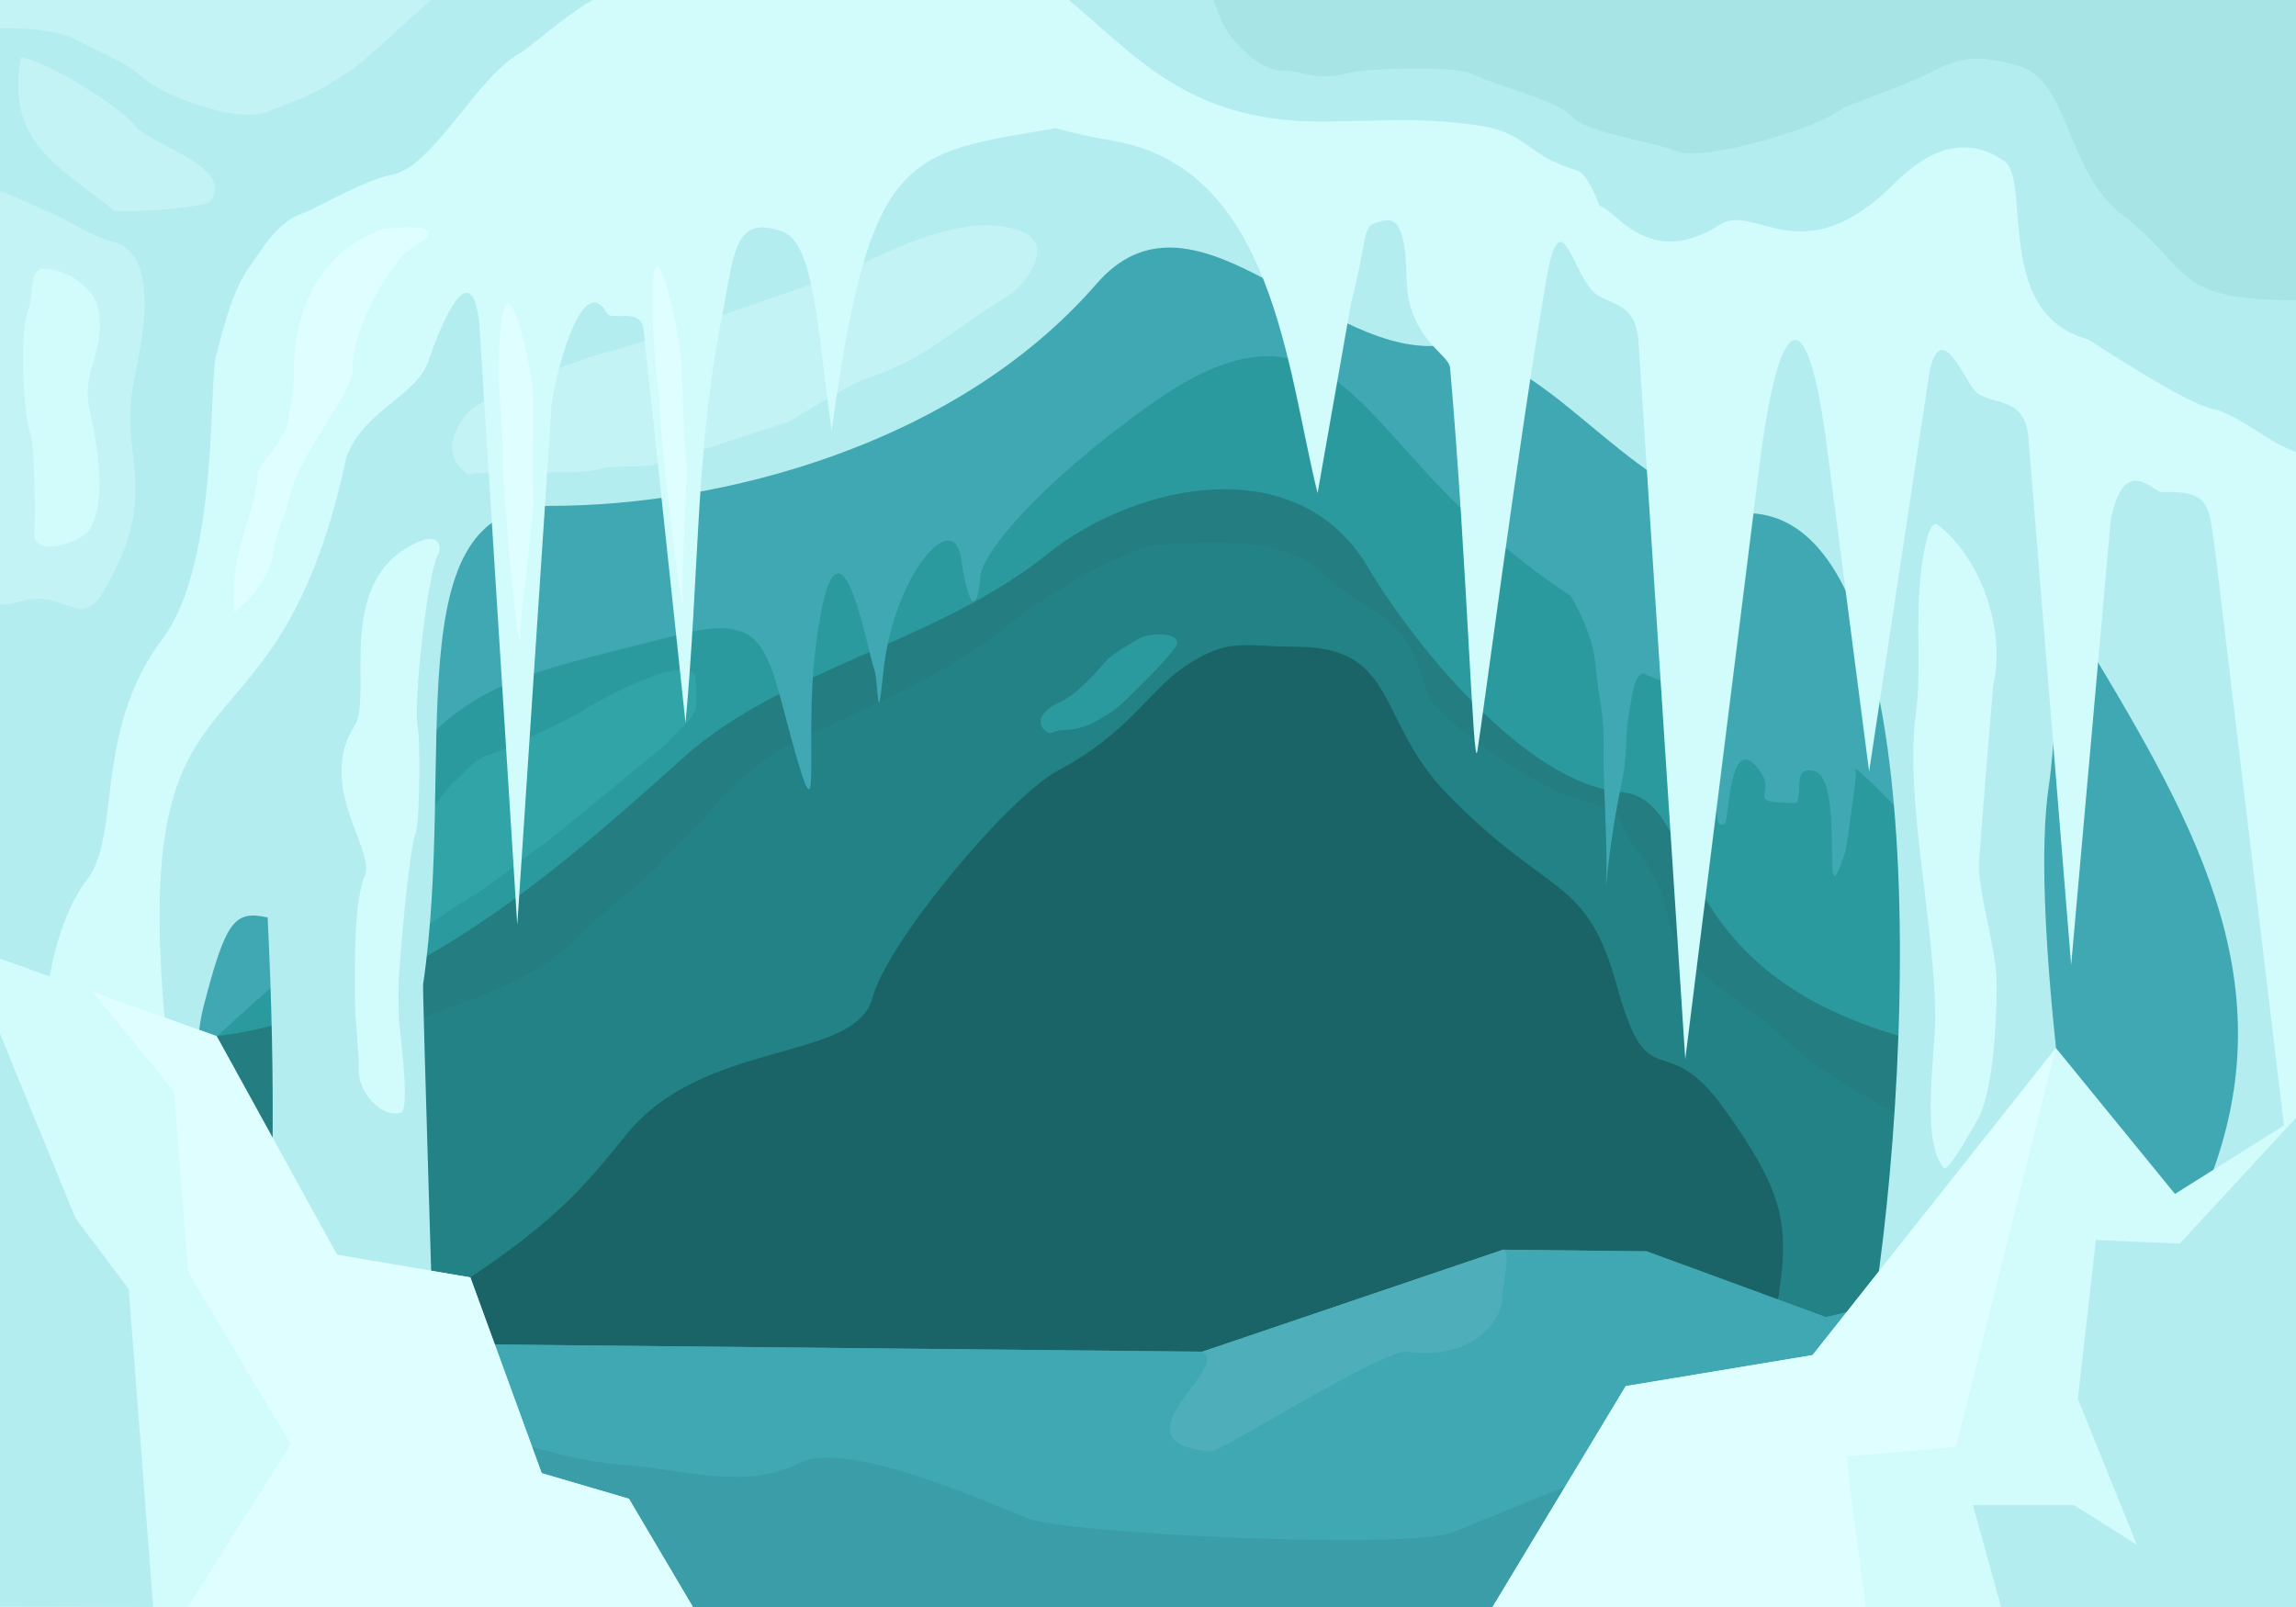 <?xml version="1.0" encoding="UTF-8" standalone="no"?>
<!-- Generator: Adobe Illustrator 21.0.0, SVG Export Plug-In . SVG Version: 6.00 Build 0)  -->

<svg
   version="1.1"
   id="Layer_1"
   x="0px"
   y="0px"
   width="1400px"
   height="980px"
   viewBox="0 0 1400 980"
   style="enable-background:new 0 0 1400 980;"
   xml:space="preserve"
   sodipodi:docname="cavern 2.svg"
   inkscape:version="1.1.2 (b8e25be833, 2022-02-05)"
   xmlns:inkscape="http://www.inkscape.org/namespaces/inkscape"
   xmlns:sodipodi="http://sodipodi.sourceforge.net/DTD/sodipodi-0.dtd"
   xmlns="http://www.w3.org/2000/svg"
   xmlns:svg="http://www.w3.org/2000/svg"><defs
   id="defs349">
	
	
	
	
	
	
	
	
	
	
	
	
	
	
	
	
	
	
	
	
	
	
	
	
	
	
	
	
	
	
	
	
</defs><sodipodi:namedview
   id="namedview347"
   pagecolor="#505050"
   bordercolor="#eeeeee"
   borderopacity="1"
   inkscape:pageshadow="0"
   inkscape:pageopacity="0"
   inkscape:pagecheckerboard="0"
   showgrid="false"
   inkscape:zoom="0.65918367"
   inkscape:cx="628.80805"
   inkscape:cy="468.0031"
   inkscape:window-width="2304"
   inkscape:window-height="1202"
   inkscape:window-x="2293"
   inkscape:window-y="-11"
   inkscape:window-maximized="1"
   inkscape:current-layer="Layer_1" />
<style
   type="text/css"
   id="style2">
	.st0{fill-rule:evenodd;clip-rule:evenodd;fill:#1A6366;}
	.st1{fill-rule:evenodd;clip-rule:evenodd;fill:#228285;}
	.st2{fill-rule:evenodd;clip-rule:evenodd;fill:#247D80;}
	.st3{fill-rule:evenodd;clip-rule:evenodd;fill:#2A9A9E;}
	.st4{fill-rule:evenodd;clip-rule:evenodd;fill:#31A4A8;}
	.st5{fill-rule:evenodd;clip-rule:evenodd;fill:#40A8B3;}
	.st6{fill-rule:evenodd;clip-rule:evenodd;fill:#3B9DA8;}
	.st7{fill-rule:evenodd;clip-rule:evenodd;fill:#4EAFBA;}
	.st8{fill-rule:evenodd;clip-rule:evenodd;fill:#B3EDEF;}
	.st9{fill-rule:evenodd;clip-rule:evenodd;fill:#C4F3F5;}
	.st10{fill-rule:evenodd;clip-rule:evenodd;fill:#D2FBFC;}
	.st11{fill-rule:evenodd;clip-rule:evenodd;fill:#A6E4E6;}
	.st12{fill-rule:evenodd;clip-rule:evenodd;fill:#DEFEFF;}
	.st13{fill-rule:evenodd;clip-rule:evenodd;fill:#FFFFFF;}
</style>
<rect
   y="0"
   class="st0"
   width="1400"
   height="980"
   id="rect4"
   x="0" /><path
   class="st1"
   d="m 0,980 h 156 c 6.3,-38 10.7,-71.7 10.5,-74.9 -2.1,-52.9 2.7,-68.5 38,-105.7 27.2,-28.7 51.9,-0.1 82.3,-20.4 52.4,-35.1 69.7,-55.5 94.8,-86.7 47.4,-59.2 140.3,-44.2 150.5,-84 8.5,-33 82.4,-122.2 113.7,-138.8 42.2,-22.4 54.9,-48.3 76,-62.6 27.3,-18.6 35.8,-12.5 68.4,-12.5 62.9,0 48.5,45.3 92.8,90.4 63.1,64.4 84.3,48.5 103.2,117.4 19,69.2 28.6,23.1 65,73.8 43.9,61.2 40,76.9 28.1,145.3 -19.3,110.6 95.3,154.7 94.8,158.7 H 1400 V 0 H 0 Z"
   id="path6" /><path
   class="st2"
   d="m 0,874.8 c 50.7,6.9 109.1,0.3 152.1,1.8 3.5,0.1 9.1,-2.1 14.5,-5.6 1,-12.7 3.4,-22.8 8.2,-32.7 v 0 c -8.7,-16.6 -22.4,-83.5 -11.6,-104.7 9.9,-19.4 14.8,-20.5 28.7,-34.4 17.1,-17.1 18.1,-42.3 33.9,-59.8 23.5,-26.1 91.3,-27.1 133.3,-74.3 6.6,-7.4 37.8,-31.4 42.9,-37.9 8.2,-10.4 21.5,-21 31.4,-33.2 13.1,-16.1 35.9,-35.3 54.6,-43.7 34.4,-15.4 98.8,-44.5 126,-68.5 16.4,-14.5 72,-48.5 93.7,-49.7 29.2,-1.5 75.1,-5.2 97.7,16.6 29.7,28.8 51.3,21.5 64.1,71.9 4.5,17.6 68.8,60.1 88,65 7.2,1.9 28.3,8.5 30.5,14.8 5.6,16.3 23.8,29.8 28.6,56.5 6.7,37.6 48.1,52.6 76.2,80.7 36.8,36.8 169.2,92.5 307,141.2 V 0 H 0 Z"
   id="path8" /><path
   class="st3"
   d="m 0,653.3 c 48,-21.6 125.8,-13.6 173,-30.2 101.6,-35.9 166.3,-91.5 243.5,-160.9 60.9,-54.8 154.6,-70 222.7,-124.7 52.4,-42.1 151.7,-64.7 195,8.6 26.9,45.4 95.8,131.9 154.2,136.9 53.5,4.7 18.5,119.2 200.3,156.3 40.7,8.3 130.8,65.1 190.4,62.8 7.8,-0.3 14.7,0.1 21,1 V 0 H 0 Z"
   id="path10" /><path
   class="st4"
   d="m 356,432.9 c -7.8,5.5 -49.8,25.1 -58.6,27.7 -9.3,2.8 -13.3,10.3 -19.5,15.2 -8.4,6.7 -19.3,27.4 -24.8,36.7 -23.3,38.9 0.7,19.8 -45.5,44.4 -0.9,0.5 -1.2,1.2 -1.8,2.3 -13,21.9 18.5,27.7 33.9,18.7 17.7,-10.4 32.3,-21.8 50.6,-32.9 16.4,-9.9 30.5,-23.7 42.3,-30.8 0.3,-0.2 73.7,-60.4 74.4,-61.1 16.9,-18.8 19.2,-14.4 17.1,-39.1 -1.7,-18.8 -62.4,14.9 -68.1,18.9 z"
   id="path12" /><path
   class="st5"
   d="M 0,702.9 C 37.2,685 68.9,669.2 80.4,663.5 131.8,638 128.5,633.7 166.8,601 c 21.2,-18.1 35,-57.7 47.1,-81 54.9,-105.3 92.1,-104.9 198.4,-132.6 54.5,-14.2 54.9,6.9 69.8,61.4 20.4,74.7 8,5.2 15.1,-52.9 13.1,-106.4 32.2,3.3 35.7,11.7 2.9,7.1 1.8,41.4 5.7,2.4 5.8,-58.3 43.4,-103 47.7,-68 2.1,17 8.6,41.2 11.7,8.5 1.2,-12.2 31.7,-52.4 102.6,-103.2 105.1,-75.3 126.1,6.6 201.5,73.1 20.7,18.3 38.9,32 55.9,43.3 7,12.4 13.9,27.4 15.2,44.4 1.3,17 5,26.2 4.6,47.1 -0.5,24 2.9,63.3 1.4,85.8 3,-28.2 5,-40.9 10.4,-67.7 2.5,-12.4 1.4,-28.4 4.7,-44.5 0.9,-4.4 3,-21.4 9.5,-17.5 9,5.4 16.3,0.9 15.4,22.9 -0.1,2.4 1.6,50.4 7,32.9 2.4,-7.5 4.1,-26.4 15,-11.2 10.5,14.7 0.4,53.7 10.6,46.2 2.6,-1.9 2.7,-60.4 22.3,-30.4 8.6,13.2 -11.4,18 21.6,18 3.4,-9.9 -2.2,-22.1 10.2,-19.6 20.3,4.1 2.9,100.2 19.3,49.2 0.7,-2.2 6.4,-42.6 6.4,-46 0,-1.5 -0.1,-3.1 -0.3,-4.9 108.8,94 83.6,214.3 238.3,283.4 7.1,3.2 18.9,10.6 30.1,17.4 V 0 H 0 Z"
   id="path14" /><polygon
   class="st6"
   points="916.6,762.1 733.2,824.3 221.2,819.1 0,768.3 0,980 1400,980 1400,771.2 1254.3,769.9 1113.4,803.2 1004,763.1 "
   id="polygon16" /><path
   class="st5"
   d="m 1113.4,803.2 -109.4,-40.1 -87.4,-1 -183.4,62.2 -512,-5.2 -18.5,-4.2 c 3.9,3.1 7.6,6.4 11.2,9.9 35.5,35.7 118.5,65.4 167.2,68.6 34.4,2.3 73,15.8 106.3,-1.2 27.7,-14.2 109.6,21.6 139.1,33.7 22.8,9.4 231.9,19.4 259,8.6 123.9,-49.6 156.3,-69.2 283.3,-69.2 28.5,0 68.8,-41.1 53.8,-88.1 z"
   id="path18" /><path
   class="st7"
   d="m 916.6,762.1 -183.4,62.2 c 18,9.4 -56.3,55.1 4.8,60.9 5.9,0.6 105.7,-62.9 120.1,-60.9 42,5.8 58.3,-21.4 57.8,-32.6 -0.2,-4.4 5.7,-29.5 0.7,-29.6 z"
   id="path20" /><path
   class="st8"
   d="m 0,211.5 v 338.2 295.6 h 122.5 c -3.6,-55.6 -9.7,-187.9 1.7,-231.8 13.5,-52.1 18.7,-58.5 39,-54 5.1,103.6 3.7,183.9 -2.7,285.9 H 265 c 0.1,-0.7 -7.5,-242.2 -7,-245.1 20.3,-138.2 -18.6,-291.8 77.3,-291.8 103.1,0 247.4,-36.5 333.3,-135.4 58.1,-67.1 134.4,40 205.3,37.9 71.4,-2.2 118,96.5 195.3,102.1 123.8,9 91,423.5 64.6,528.8 -0.3,1.2 -0.5,2.3 -0.7,3.4 H 1400 V 576.5 164 0 H 0 Z m 1249.3,267.6 c 3.9,-26 4.2,-63.3 9.2,-99.5 8.7,7.9 15.5,15.5 19.7,22.5 68.8,114.6 121.5,214.8 57.6,343.7 -13.9,28 -38.5,62.4 -61.7,97 3.1,-13.8 3.7,-29.3 1.2,-44.7 -11.6,-71.2 -37.3,-244.5 -26,-319 z"
   id="path22" /><path
   class="st9"
   d="m 614.7,138.6 c -30.6,-6.2 -69,12.5 -95.8,25.6 -10.5,5.1 -137.4,48.5 -149.6,50.8 -11.5,2.2 -75.6,26.4 -84.2,36.8 -9.8,11.9 -15.4,26.8 0.6,37.6 12.2,-3.5 66.2,1.2 81.3,-3.7 7.9,-2.6 24.5,1.1 41.4,-4.7 7.4,-2.5 67.3,-22.4 70.1,-22.9 3.7,-0.6 36.1,-22.6 50.8,-27.6 32.8,-11.3 45.1,-23.7 72.1,-41.7 10,-6.7 17.5,-9.5 24.5,-19.5 10.5,-15.1 9.6,-26.5 -11.2,-30.7 z"
   id="path24" /><path
   class="st3"
   d="m 693.2,390.2 c -1,0.9 -14.7,8 -18.8,12.9 -6.8,8 -18.3,20.6 -27.6,24.8 -21.6,9.7 -8.4,20.4 -6.1,19.2 8.4,-4.2 14.1,1.5 31.7,-9.6 6.5,-4.1 7.5,-4.4 13.4,-10 4.7,-4.5 32,-30.9 32,-35.3 0.1,-7.9 -20.6,-5.7 -24.6,-2 z"
   id="path26" /><path
   class="st10"
   d="M 944.9,0 H 747.3 518.7 465.9 259.4 164.7 0 V 653.3 980 H 228.9 C 205.8,938.9 182.2,880.8 162.5,849.7 132.1,801.8 112.9,723.9 107.3,682.1 65.6,370.2 164.9,495.9 211.3,278.5 c 11.5,-29.3 42.5,-36.5 50.1,-58.7 9,-26.6 25.9,-63.7 30.8,-23.5 l 23.2,367.8 20.9,-316.2 c 0.9,-13.6 18,-85.2 33.8,-56.9 2.9,5.1 20.8,-3.9 22.3,9.9 L 418,440.8 c 8.4,-90.8 6.2,-166.4 21.7,-245 8.2,-41.9 7.6,-65.5 37.7,-54.4 18.8,7 20.8,56.7 29.7,121.3 C 530.6,91 552.6,93.8 643.7,78.2 c 10.6,2.9 22.1,5.5 34.7,7.6 98.3,16.7 106.2,139.6 125,214.9 L 824,183.8 c 9.3,-34.4 6.7,-45.4 14,-47.6 8.6,-2.7 19,-8.4 19.6,32.7 0.6,37.9 25.8,46.5 26.6,55.4 10.3,117.7 14.1,248.8 16.6,233.8 2.8,-16.1 25,-187.8 42,-287.2 8.4,-49 15.3,-7.8 28,6.3 8.6,9.5 26.6,5 28.3,31.4 l 28.5,437.3 45.2,-361.7 c 11.2,-90 28.5,-110.1 41.3,-10.8 l 25.6,197.1 36.9,-244.1 c 6.8,-31.5 20.2,3.4 27.3,11.5 9.2,10.4 29.7,2.2 32.8,27.6 l 26.2,323 24.2,-272.1 c 8.6,-40.2 25.6,-16.1 31.2,-16.3 30.8,-1 28.1,9.1 32.2,34.2 L 1400,747.7 V 0 h -173.5 z"
   id="path28" /><path
   class="st8"
   d="M 944.9,0 H 747.3 651.7 c 40,33 72.2,74.1 152.8,74.1 36,0 56.8,-2.7 92.2,1.7 36.6,4.5 30.6,17.8 65.6,28.4 4.8,1.4 11.9,17.1 12.8,21.2 10.1,2.1 30.1,39.5 73.6,11.6 21.6,-13.8 50.1,31.2 106.3,-25 18.7,-18.7 41.4,-31 66.8,-14.1 17.5,11.7 -6.9,93.5 51.4,109 0.3,0.1 58.7,38.8 75.1,42.2 16.6,3.4 33,19.8 51.7,26.6 V 0 h -173.5 z"
   id="path30" /><path
   class="st11"
   d="m 944.9,0 h -197.6 -7.6 c 1.3,2.7 2.4,5.6 3.4,8.7 4.3,13.6 24.5,35 39.3,34.4 10.1,-0.4 21.2,6.4 37.9,1.8 11.4,-3.2 67.3,-5.5 78.2,0.6 8.2,4.6 52.9,16.6 59.4,25 8.3,10.6 48.8,15.3 64.3,21.7 15.7,6.5 85.8,-13.3 101.6,-26.4 0.2,-0.1 43.3,-16.4 51.6,-20.8 21,-11.2 30.1,-11.3 53.7,-5.5 33.3,8.1 29.5,63.9 64.8,91.3 43.3,33.6 29.6,52.3 106.1,52.3 V 0 h -173.5 z"
   id="path32" /><path
   class="st8"
   d="M 164.6,0 H 0 V 653.3 734 c 7.3,0.9 14.9,0.4 22.9,-1.7 20.3,-5.4 48.7,-64.5 27,-64.5 -7.8,0 -10.4,-3.2 -12.5,-6.3 -19.6,-29 -5.8,-97.6 15.6,-125 21.2,-27.1 3.5,-90.3 46.3,-147.3 35.3,-46.9 27.6,-165.9 32.9,-173.4 0.2,-0.2 7.5,-35.6 18.9,-51.6 8.4,-11.7 17.7,-28.7 33.1,-34 7.6,-2.6 39.1,-21 54.6,-23.6 25.1,-4.3 52,-59.9 78.4,-74.3 C 322,29.8 346.7,7.9 361.4,0 h -102 z"
   id="path34" /><path
   class="st9"
   d="M 164.6,0 H 0 v 17.1 c 18.1,-0.4 37.5,2.4 45.9,6.9 12.2,6.5 29.2,12.9 40.6,22.9 13.8,12.1 58.4,28.5 76.4,21.3 23.2,-9.3 26.3,-9.3 48.1,-23.3 12.9,-8.3 33.7,-29.3 51.7,-44.8 h -3.3 -94.8 z"
   id="path36" /><path
   class="st9"
   d="M 69.4,147.6 C 53,143.2 37.3,131.4 27.9,128.5 25.2,127.6 9.1,119.5 0,116.6 v 251.6 c 10.6,2.1 18.2,-8.4 40.4,0.8 16.6,6.8 20.4,-4 27.5,-17.2 13.8,-25.5 16.9,-45 13.1,-75.2 -4.5,-37 2,-42.6 6.1,-75.8 2.2,-17.1 3.2,-47.6 -17.7,-53.2 z"
   id="path38" /><path
   class="st12"
   d="m 232.3,140.1 c -37,13.7 -53.1,48.3 -53.1,85.7 0,15.2 -1.9,20 -4,32.7 -1.4,8.4 -17.8,25.9 -18,29.8 -1,23.6 -14.8,43.2 -14.8,75.8 0,14.5 1.3,7.9 3.3,6.5 8.9,-5.8 20.1,-22.6 21,-33.1 0.9,-11.6 7.8,-23.8 9.3,-32 5.4,-28.4 39.7,-66.3 39.1,-80.5 -1,-22.8 23.4,-69.3 41.4,-77.3 18.9,-13 -21.2,-8.7 -24.2,-7.6 z"
   id="path40" /><polygon
   class="st10"
   points="991.3,845.3 910.1,980 1400,980 1400,681.7 1326.2,728.1 1253.6,639.1 1105.2,826.4 "
   id="polygon42" /><polygon
   class="st8"
   points="1303,942.1 1264.7,917.9 1203,917.9 1220.2,980 1400,980 1400,681.7 1329.1,758.4 1278,756.2 1267,853.1 "
   id="polygon44" /><polygon
   class="st12"
   points="1137.6,980 1125.7,888.2 1192.7,882.4 1253.6,639.1 1105.2,826.4 991.3,845.3 910.1,980 "
   id="polygon46" /><polygon
   class="st10"
   points="205.5,765.2 132.1,631.9 0,584.6 0,980 422.5,980 383.5,914 330.3,898.4 286.8,779 "
   id="polygon326" /><polygon
   class="st12"
   points="205.5,765.2 132.1,631.9 56.4,604.8 106.1,665.6 114.7,775.7 177.3,880.8 114.5,980 114.5,980 422.5,980 383.5,914 330.3,898.4 286.8,779 "
   id="polygon328" /><polygon
   class="st8"
   points="0,979.8 93.4,980 78.5,786.2 46,742.9 0,630.4 "
   id="polygon330" /><path
   class="st10"
   d="M 59.9,188.3 C 57,174 39,163.6 26,164 c -8.5,0.3 -5.4,17.5 -9.2,26.6 -4.8,11.7 -2.6,63.2 1.6,73.4 2.7,6.4 3.3,51.4 2.5,60.2 -1.5,17.2 29.2,6.3 33.8,-1.4 11.3,-19.1 3.9,-54.1 -0.3,-74.4 -4.6,-22.8 10.5,-35.6 5.5,-60.1 z"
   id="path332" /><path
   class="st9"
   d="M 82.8,77.2 C 72.4,64 26.7,36.2 12.7,35.1 c -9.1,50.7 21.5,65.4 56.6,93 2.9,2.3 56.2,-1.2 59.2,-5.5 C 143.3,101.6 91.3,88 82.8,77.2 Z"
   id="path334" /><path
   class="st12"
   d="m 322.4,221.5 c -12.7,-59.7 -18.3,-37.3 -18.3,6.9 0,12.7 2.7,36.6 2.3,46.1 -0.5,13.1 8,117.2 10.9,117.2 0,-27.3 8.7,-71.4 7.8,-92.2 -1.3,-31.5 2.3,-54.5 -2.7,-78 z"
   id="path336" /><path
   class="st12"
   d="m 418.1,276.4 c -2.5,-31.5 -0.9,-54.5 -5.9,-78 -12.7,-59.7 -15.9,-37.3 -13.8,6.9 0.6,12.7 3.8,36.6 4,46.1 0.2,13.1 11.8,117.2 14,117.2 -1.2,-27.2 3.4,-71.4 1.7,-92.2 z"
   id="path338" /><path
   class="st10"
   d="m 250.2,332.8 c -46.1,25.1 -22.7,92 -34,109.8 -23.5,37.1 12.9,75.5 6.2,91.6 -6.8,16.4 -6,55.6 -6,75 0,12 2.7,34.4 2.3,42.2 -0.6,15.1 14.3,30.7 25.8,27.1 4.9,-1.5 0.8,-37.5 0.1,-43.6 -1.7,-13.8 -1.6,-17.1 -1.6,-31.3 0,-13.7 6.5,-85.9 10.4,-95.3 2.6,-6.2 2.9,-57.1 1.4,-64.1 -3.1,-15.4 6.1,-96 12.4,-106.2 2.1,-3.4 2.1,-15.6 -17,-5.2 z"
   id="path340" /><path
   class="st10"
   d="m 1215.4,417.7 c 7.7,-32.8 -7.1,-77.2 -33.8,-97.6 -5.6,-4.3 -9.2,19.5 -10.1,27 -3.8,30.7 0.3,62.6 -3.3,88.3 -7,51.2 11.8,129.8 11.8,184.9 0,24.3 -8.9,75.4 5.2,91.9 2.7,3.2 17.9,-24.7 20,-28.2 10.5,-17.3 12.3,-62.7 12.3,-84.3 0,-19.7 -10.3,-51.6 -10.9,-71.1 -0.1,-4.5 8.7,-110.1 8.8,-110.9 z"
   id="path342" />
</svg>
